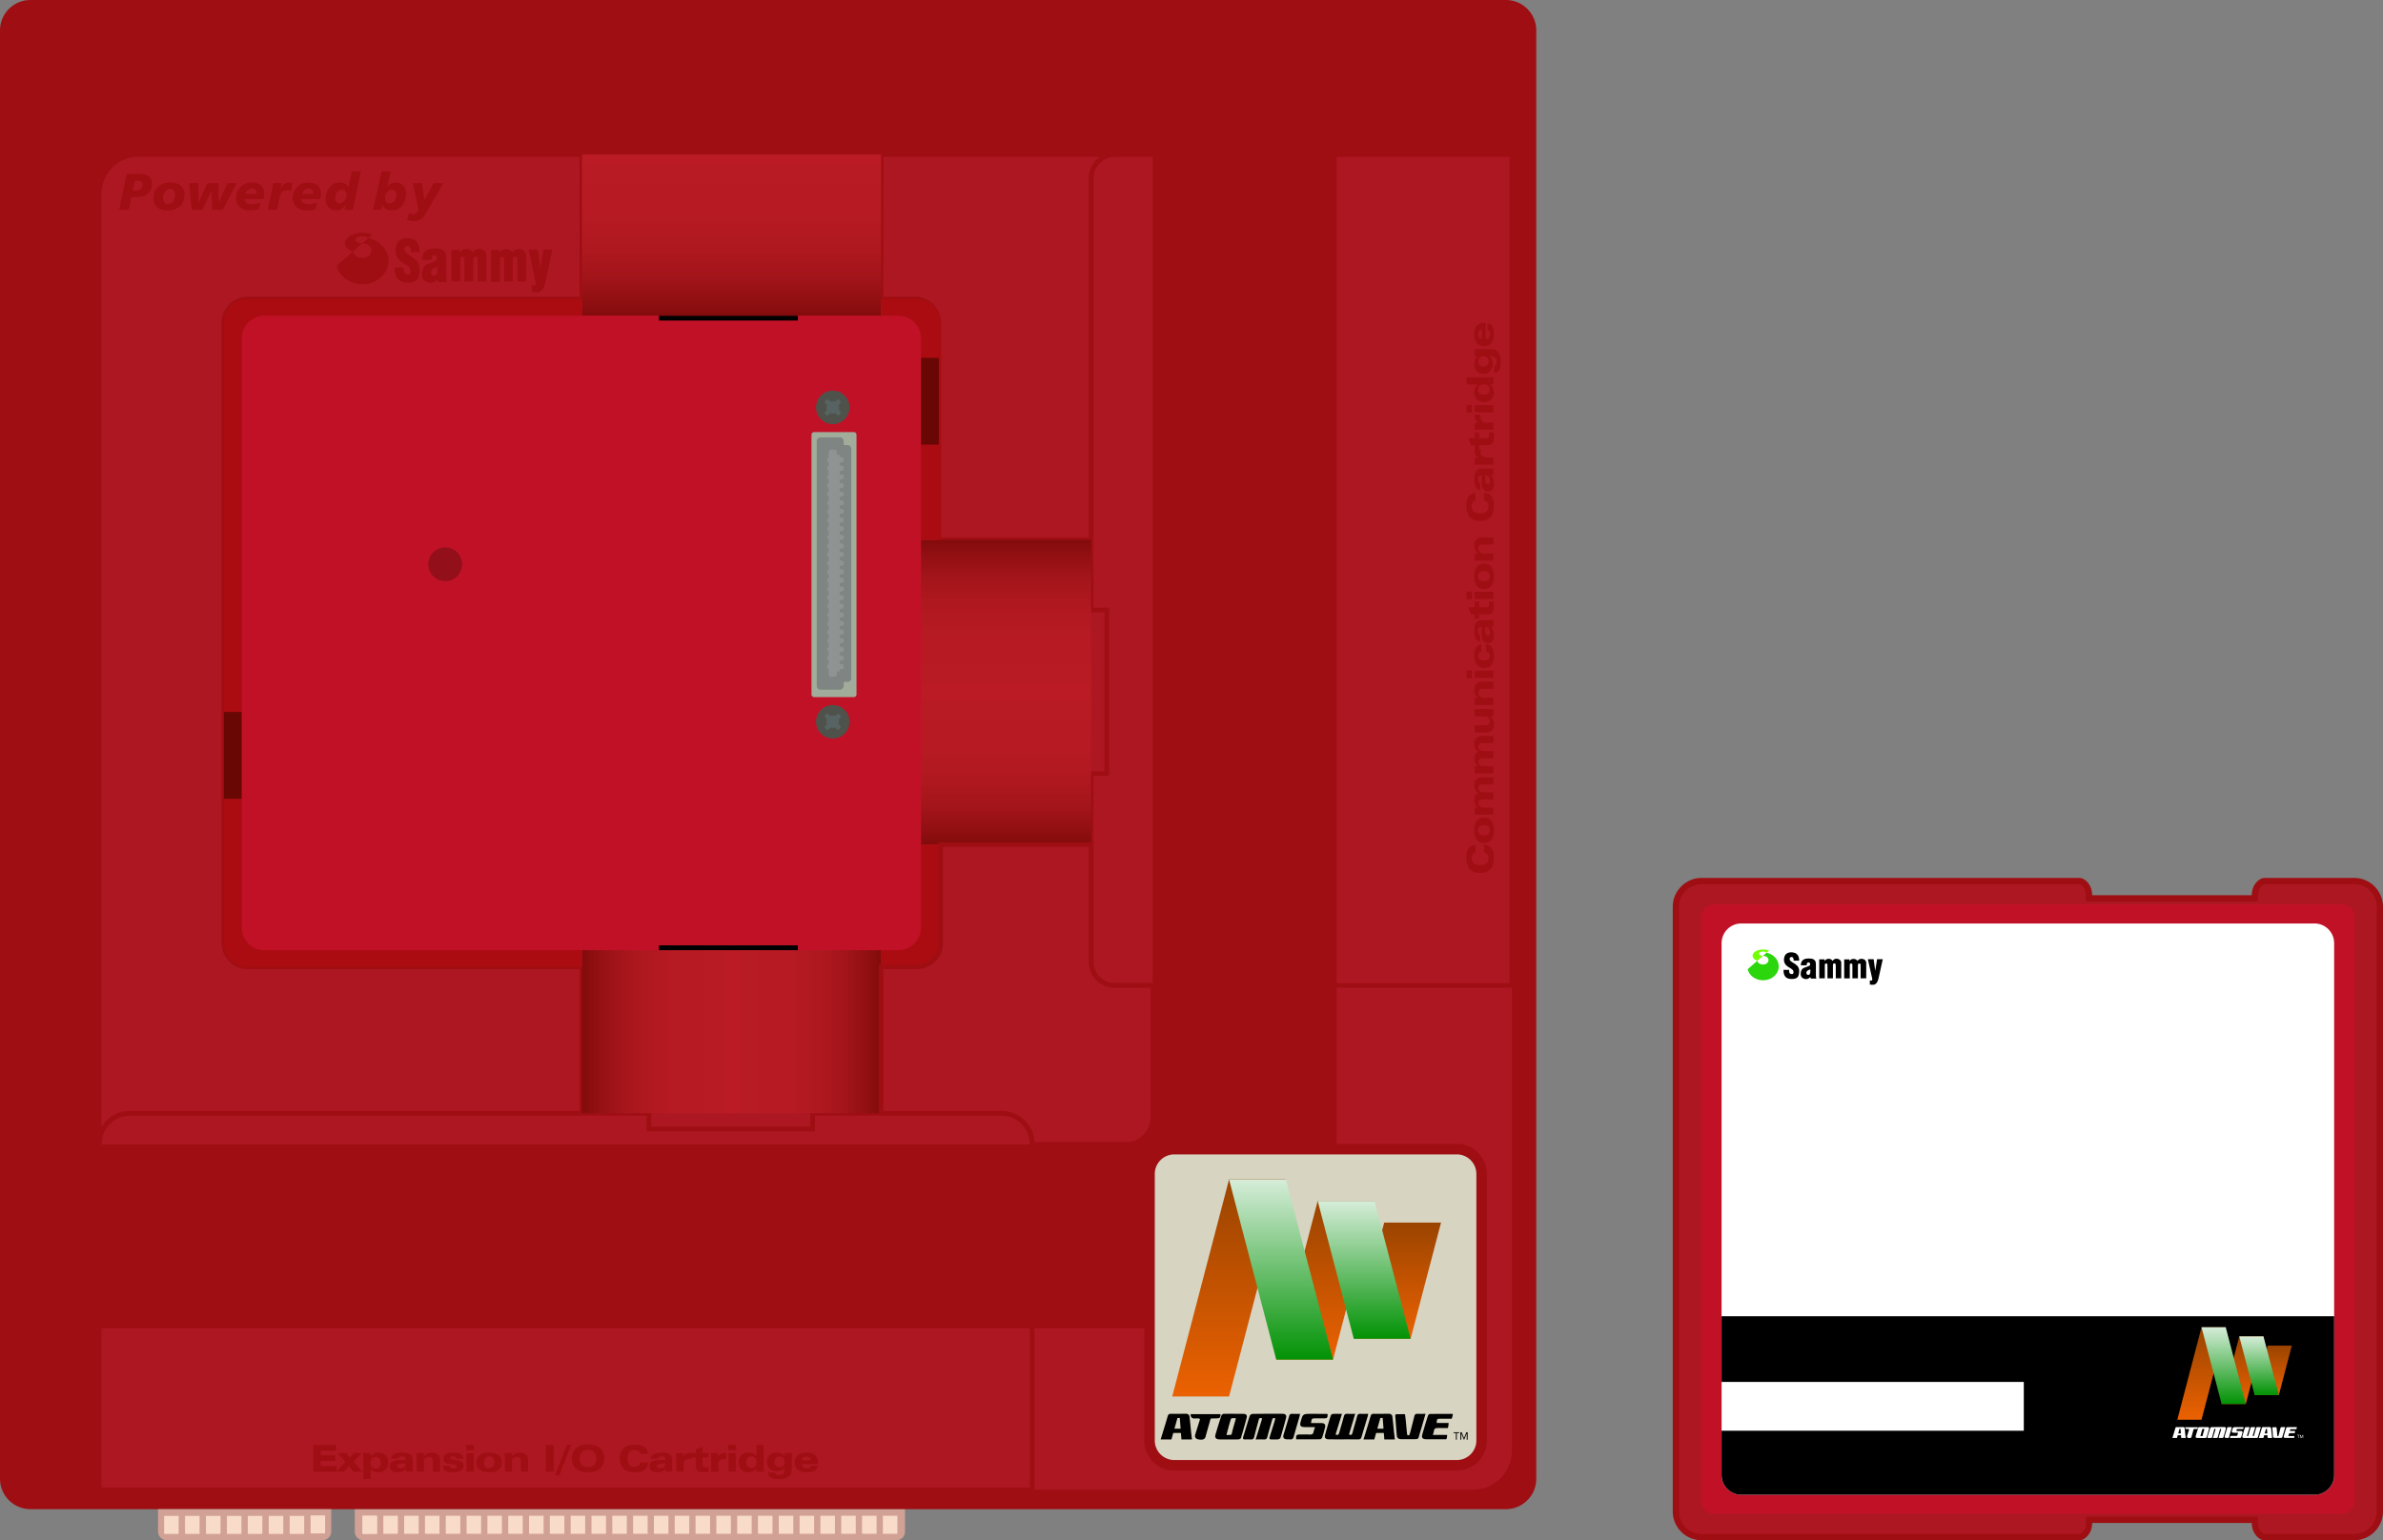 <?xml version="1.0" encoding="UTF-8" standalone="no"?>
<svg
   xmlns:dc="http://purl.org/dc/elements/1.1/"
   xmlns:cc="http://creativecommons.org/ns#"
   xmlns:rdf="http://www.w3.org/1999/02/22-rdf-syntax-ns#"
   xmlns:svg="http://www.w3.org/2000/svg"
   xmlns="http://www.w3.org/2000/svg"
   xmlns:sodipodi="http://sodipodi.sourceforge.net/DTD/sodipodi-0.dtd"
   xmlns:inkscape="http://www.inkscape.org/namespaces/inkscape"
   viewBox="0 0 512.532 331.359"
   version="1.1"
   id="svg273"
   sodipodi:docname="consolegame.svg"
   inkscape:export-filename="C:\Users\ReenigneArcher\LaunchBox\Themes\RecalBigBox\Resources\Platforms\Sammy Atomiswave\consolegame.png"
   inkscape:export-xdpi="78.223083"
   inkscape:export-ydpi="78.223083"
   inkscape:version="0.92.4 (5da689c313, 2019-01-14)">
  <rect x="0" y="0" width="512.532" height="331.359" fill="#808080" stroke="none"/>
  <defs
     id="defs277" />
  <sodipodi:namedview
     pagecolor="#ffffff"
     bordercolor="#666666"
     borderopacity="1"
     objecttolerance="10"
     gridtolerance="10"
     guidetolerance="10"
     inkscape:pageopacity="0"
     inkscape:pageshadow="2"
     inkscape:window-width="1920"
     inkscape:window-height="1017"
     id="namedview275"
     showgrid="false"
     inkscape:zoom="0.55411176"
     inkscape:cx="256.26599"
     inkscape:cy="165.6795"
     inkscape:window-x="-8"
     inkscape:window-y="-8"
     inkscape:window-maximized="1"
     inkscape:current-layer="svg273" />
  <path
     d="M323.904 324.667H6.513c-3.582 0-6.513-2.931-6.513-6.513V6.513C0 2.931 2.931 0 6.513 0h317.391c3.582 0 6.513 2.931 6.513 6.513v311.641c0 3.582-2.931 6.513-6.513 6.513z"
     fill="#9f0e12"
     id="path2" />
  <path
     d="M316.79 320.5H21.333V41.627c0-4.607 3.769-8.377 8.377-8.377h295.457v278.873c0 4.607-3.77 8.377-8.377 8.377z"
     fill="#ad1722"
     id="path4" />
  <path
     d="M252.562 316.365a6.47 6.47 0 0 1-6.462-6.463v-57.36a6.469 6.469 0 0 1 6.462-6.462h60.777a6.469 6.469 0 0 1 6.462 6.462v57.36a6.47 6.47 0 0 1-6.462 6.463h-60.777z"
     fill="#9f0e12"
     id="path6" />
  <path
     d="M234.667 166.422v40.536c0 2.773 2.269 5.042 5.042 5.042h85.458V33.25h-85.458c-2.773 0-5.042 2.269-5.042 5.042v92.936h3.375v35.194h-3.375zM139.583 239.5v3.375h35.194V239.5h40.685c3.596 0 6.538 2.942 6.538 6.538V320.5H21.333v-74.462c0-3.596 2.942-6.538 6.538-6.538h111.712z"
     fill="#ad1722"
     stroke="#9f0e12"
     stroke-miterlimit="10"
     id="path8" />
  <path
     d="M125.167 208H53.271a5.104 5.104 0 0 1-5.104-5.104V69.438a5.104 5.104 0 0 1 5.104-5.104h71.896V33.25H29.71c-4.607 0-8.377 3.77-8.377 8.377v204.412c0-3.596 2.942-6.538 6.538-6.538h97.295V208z"
     fill="#ad1722"
     stroke="#9f0e12"
     stroke-miterlimit="10"
     id="path10" />
  <g
     fill="#9f0e12"
     id="g16">
    <path
       d="M80.069 50.47a6.072 6.072 0 0 0-2.11-.387c-1.02 0-1.899.211-2.638.633-.738.457-1.125.949-1.125 1.547v.074c.035.774.598 1.368 1.688 1.79l2.04-1.794c-.387 0-.739-.07-1.02-.211s-.422-.316-.422-.563l.141-.316c.246-.281.704-.422 1.301-.422.598 0 1.02.141 1.266.422l.879-.773"
       id="path12" />
    <path
       d="M81.687 52.405a5.448 5.448 0 0 0-2.497-1.161l-1.266 1.09c.527.035 1.02.176 1.407.457.387.316.563.704.563 1.125l-.035.246a1.645 1.645 0 0 1-.668.95c-.387.246-.809.352-1.301.352a2.39 2.39 0 0 1-1.336-.387c-.387-.246-.598-.563-.669-.949l-3.482 3.025c.281 1.161.949 2.11 1.969 2.849 1.02.739 2.216 1.125 3.552 1.125 1.547 0 2.884-.492 3.974-1.442 1.09-.985 1.653-2.18 1.653-3.552 0-1.478-.633-2.709-1.864-3.728"
       id="path14" />
  </g>
  <g
     fill="#9f0e12"
     id="g20">
    <path
       d="M87.507 51.244c1.838 0 2.741.985 2.741 2.989h-1.872c0-.879-.234-1.301-.735-1.301-.435 0-.635.246-.635.739 0 .352.234.668.702.985l.836.563c.568.387 1.003.774 1.237 1.09a2.94 2.94 0 0 1 .468 1.618c0 1.02-.167 1.723-.501 2.18-.368.457-1.036.704-2.005.704-1.036 0-1.805-.281-2.239-.879-.401-.528-.602-1.301-.602-2.392h1.939c-.1 1.02.2 1.512.902 1.512.368 0 .568-.211.568-.668 0-.352-.1-.633-.268-.844l-.602-.492-.836-.528c-1.036-.668-1.537-1.512-1.537-2.567 0-.739.167-1.337.468-1.794.434-.599 1.069-.915 1.971-.915M100.242 53.565c.669 0 1.137.246 1.404.774.334-.527.802-.809 1.404-.809.301 0 .635.106.936.316.435.246.635.668.635 1.231v5.486h-1.872v-4.467l-.067-.598c-.034-.176-.167-.281-.401-.281s-.401.106-.468.281l-.033.598v4.467h-1.872v-4.431l-.034-.633c-.067-.176-.2-.246-.434-.246s-.368.106-.401.281l-.034.563v4.467H97.1v-6.823h1.805v.598l.167-.176c.334-.387.735-.598 1.17-.598M118.792 53.706l-1.471 6.964c-.234 1.02-.602 1.688-1.103 2.005-.267.176-.669.246-1.17.211l-.669-.071v-1.477l.568.035c.267-.035.334-.387.167-1.02l-1.404-6.647h1.972l.535 4.185.635-4.185h1.94M108.765 53.6c.668 0 1.136.246 1.37.739.368-.527.869-.774 1.437-.774.301 0 .635.106.936.281.434.281.635.703.635 1.231v5.486h-1.905v-4.431l-.033-.598c-.034-.176-.167-.281-.401-.281s-.401.106-.468.281l-.033.598v4.431h-1.872v-4.396l-.033-.633c-.034-.176-.201-.281-.435-.281-.234 0-.368.106-.401.316l-.034.563v4.467h-1.905v-6.823h1.805v.598l.167-.211c.334-.387.735-.563 1.17-.563M95.964 55.464v3.763l.033.879c.033.246.067.422.167.563h-1.872l-.234-.492-.401.281c-.301.246-.602.387-.902.387-.635 0-1.103-.176-1.437-.492-.368-.316-.535-.738-.535-1.336 0-.668.134-1.161.368-1.547.201-.352.568-.633 1.137-.809l.902-.352c.501-.176.769-.387.802-.598.033-.246 0-.457-.134-.633-.1-.176-.267-.246-.435-.211-.267 0-.434.141-.535.387l-.1.633h-1.972c.033-1.02.368-1.688 1.002-2.075.401-.246.969-.352 1.705-.352.635 0 1.136.07 1.437.211.669.281 1.004.879 1.004 1.793m-1.906 1.864l-.735.352c-.434.246-.635.563-.602.949 0 .317.134.563.435.669.234.07.434.035.602-.106.167-.176.267-.422.301-.809v-1.055"
       id="path18" />
  </g>
  <g
     fill="#9f0e12"
     id="g24">
    <path
       d="M27.269 37.424h2.223c.836 0 2.046.044 2.706.693.396.385.495.869.495 1.419 0 1.254-.605 1.87-1.001 2.167-.528.407-1.32.726-2.409.726h-1.045l-.572 2.695H25.62l1.649-7.7zm1.276 3.554h.55c.209 0 .715 0 1.1-.264.165-.11.451-.385.451-.924 0-.264-.055-.473-.165-.605-.242-.297-.727-.308-.891-.308h-.605l-.44 2.101zM38.644 44.432c-.451.374-1.276.825-2.663.825-.605 0-1.595-.088-2.277-.781-.682-.693-.704-1.507-.704-1.837 0-1.353.583-2.068 1.012-2.454.902-.814 2.046-.924 2.685-.924 1.364 0 1.98.495 2.233.737.66.638.748 1.364.748 1.827 0 .649-.11 1.837-1.034 2.607zm-1.232-3.444c-.121-.154-.375-.341-.771-.341-.616 0-.979.363-1.166.616-.352.462-.429.99-.429 1.364 0 .462.132.704.297.891.176.198.385.352.77.352.506 0 .869-.209 1.078-.473.286-.341.44-.946.44-1.497.001-.471-.121-.769-.219-.912zM47.905 45.125h-2.299l-.077-4.147h-.022l-1.969 4.147h-2.311l-.55-5.732h1.969l.055 4.148h.022l1.881-4.148h2.398l.044 4.148h.022l1.837-4.148h2.002l-3.002 5.732zM55.726 44.938a6.82 6.82 0 0 1-2.024.319c-1.188 0-1.826-.451-2.167-.781-.671-.66-.759-1.375-.759-1.837 0-.649.198-1.507.759-2.2.528-.66 1.375-1.177 2.673-1.177.539 0 1.32.099 1.892.594.396.352.748.924.748 1.903 0 .253-.033.517-.143 1.079h-4.06c0 .198.044.363.143.539.11.198.242.319.451.407.319.143.77.154.946.154.363 0 .99-.044 1.793-.396l-.252 1.396zm-.528-3.224c.011-.33-.099-.693-.275-.88-.121-.121-.341-.253-.704-.253-.572 0-.858.231-.979.352a1.59 1.59 0 0 0-.473.781h2.431zM60.555 39.393l-.22 1.177h.022c.198-.429.517-.759.704-.913a1.716 1.716 0 0 1 1.133-.396c.165 0 .462.022.771.143l-.451 1.749a1.14 1.14 0 0 0-.363-.187 1.508 1.508 0 0 0-.429-.066c-.594 0-.902.22-1.111.473-.297.374-.429.847-.484 1.111l-.561 2.641h-1.98l.891-4.236c.154-.759.22-1.254.242-1.496h1.836zM67.914 44.938a6.82 6.82 0 0 1-2.024.319c-1.188 0-1.826-.451-2.167-.781-.671-.66-.759-1.375-.759-1.837 0-.649.198-1.507.759-2.2.528-.66 1.375-1.177 2.673-1.177.539 0 1.32.099 1.892.594.396.352.748.924.748 1.903 0 .253-.033.517-.143 1.079h-4.06c0 .198.044.363.143.539.11.198.242.319.451.407.319.143.77.154.946.154.363 0 .99-.044 1.793-.396l-.252 1.396zm-.528-3.224c.011-.33-.099-.693-.275-.88-.121-.121-.341-.253-.704-.253-.572 0-.858.231-.979.352a1.59 1.59 0 0 0-.473.781h2.431zM77.606 36.874l-1.54 7.393-.121.858H74.13l.154-.913h-.022c-.22.319-.506.572-.814.748-.451.253-.99.297-1.265.297-.825 0-1.276-.44-1.518-.704-.484-.55-.616-1.089-.616-1.661 0-.803.165-1.694.781-2.508.506-.682 1.177-1.122 2.233-1.122 1.254 0 1.705.66 1.881 1.056h.022l.693-3.443h1.947zm-5.105 4.444c-.286.352-.407.77-.407 1.243 0 .429.121.693.253.858.121.154.33.319.693.319.286 0 .737-.088 1.111-.616.253-.341.385-.759.385-1.177 0-.11-.011-.517-.22-.803a.855.855 0 0 0-.726-.363c-.198 0-.693.044-1.089.539zM84.017 36.874l-.715 3.212h.022c.649-.737 1.496-.825 1.848-.825.924 0 1.386.429 1.606.693.363.44.528 1.001.528 1.716 0 1.034-.341 1.915-.748 2.464-.385.517-1.122 1.122-2.376 1.122-.528 0-1.463-.154-1.881-1.21h-.022l-.286 1.078h-1.837c.055-.154.209-.605.396-1.43l1.518-6.821h1.947zm-.968 6.491a.824.824 0 0 0 .715.374c.33 0 .77-.121 1.111-.572.22-.286.385-.704.385-1.21 0-.627-.22-1.177-.946-1.177-.539 0-.913.319-1.122.616-.231.33-.374.814-.374 1.177.001.121.022.495.231.792zM91.586 45.884c-.363.638-.671.979-.979 1.21-.319.242-.803.473-1.584.473-.396 0-.671-.055-.825-.088-.143-.033-.363-.077-.66-.154l.418-1.441c.297.11.583.165.902.165.308 0 .594-.121.803-.341.132-.143.275-.385.352-.605l-1.265-5.71h2.013l.517 3.62h.022l1.947-3.62h2.102l-3.763 6.491z"
       id="path22" />
  </g>
  <g
     fill="#9f0e12"
     id="g30">
    <path
       d="M67.384 316.625v-5.762h4.902v1.227h-3.313v1h3.152v1.184h-3.152v1.113h3.402v1.238h-4.991z"
       id="path26" />
    <path
       d="M72.341 316.625l1.953-2.168-1.688-1.848h1.91l.77.992.832-.992h1.648l-1.688 1.863 1.871 2.152h-1.93l-.961-1.258-1.055 1.258h-1.662zM78.161 318.145v-4.625c0-.273-.021-.577-.063-.91h1.551c.031.208.047.417.047.625v.125c.438-.57 1.022-.855 1.754-.855.654 0 1.159.195 1.516.586.344.378.516.897.516 1.559 0 .641-.184 1.147-.553 1.521s-.872.561-1.51.561c-.685 0-1.259-.227-1.723-.68v2.094h-1.535zm2.648-2.223c.346 0 .619-.113.816-.341.188-.216.281-.5.281-.853 0-.386-.088-.692-.266-.919-.195-.248-.48-.372-.855-.372-.362 0-.641.116-.836.349-.18.219-.27.514-.27.884.001.835.378 1.252 1.13 1.252zM87.309 316.031c-.344.461-.967.691-1.871.691-.456 0-.822-.087-1.098-.262-.331-.208-.496-.527-.496-.957 0-.495.208-.87.625-1.125.305-.188.99-.281 2.055-.281h.746v-.057-.057c0-.448-.251-.672-.752-.672-.525 0-.812.163-.861.488h-1.555c.096-.859.912-1.289 2.445-1.289 1.474 0 2.211.513 2.211 1.539v2.047c0 .219.026.395.078.527h-1.43a1.234 1.234 0 0 1-.098-.52v-.072zm-.039-1.199h-.121c-.477 0-.809.016-.996.047-.471.078-.707.253-.707.523 0 .297.255.445.766.445.706 0 1.059-.309 1.059-.926v-.089zM89.633 316.625v-3.07c0-.37-.016-.685-.047-.945h1.543c.026.208.039.422.039.641a2.288 2.288 0 0 1 1.73-.738c.537 0 .958.141 1.266.422.318.292.477.703.477 1.234v2.457h-1.543v-2.383c0-.55-.283-.824-.848-.824-.721 0-1.082.39-1.082 1.168v2.039h-1.535zM95.223 315.352h1.529c0 .359.248.539.743.539.464 0 .696-.14.696-.418 0-.214-.279-.355-.837-.426l-.227-.031c-.563-.073-.955-.165-1.173-.277-.376-.19-.563-.508-.563-.953 0-.849.674-1.273 2.023-1.273.641 0 1.127.067 1.461.203.508.206.762.578.762 1.117h-1.504v-.016c0-.331-.221-.496-.664-.496-.398 0-.598.109-.598.328 0 .188.28.327.84.418.07.013.163.028.277.047.568.094.949.187 1.145.277.385.185.578.487.578.906 0 .95-.755 1.426-2.266 1.426-.646 0-1.133-.073-1.461-.219-.471-.214-.725-.598-.761-1.152zM100.273 311.992v-1.129h1.656v1.129h-1.656zm.062 4.633v-4.016h1.535v4.016h-1.535zM105.14 316.723c-.787 0-1.406-.152-1.859-.457-.531-.356-.797-.909-.797-1.656s.277-1.3.832-1.656c.463-.3 1.092-.449 1.887-.449.799 0 1.431.151 1.895.453.555.359.832.915.832 1.668-.001 1.397-.931 2.097-2.79 2.097zm.08-.899c.359 0 .636-.12.831-.359.182-.224.273-.52.273-.887 0-.372-.091-.672-.273-.898-.198-.245-.477-.367-.838-.367-.372 0-.654.118-.846.355-.177.219-.265.52-.265.902-.001.836.372 1.254 1.118 1.254zM108.573 316.625v-3.07c0-.37-.016-.685-.047-.945h1.543c.026.208.039.422.039.641a2.288 2.288 0 0 1 1.73-.738c.537 0 .958.141 1.266.422.318.292.477.703.477 1.234v2.457h-1.543v-2.383c0-.55-.283-.824-.848-.824-.721 0-1.082.39-1.082 1.168v2.039h-1.535zM117.425 316.625v-5.762h1.648v5.762h-1.648zM121.951 310.777h.931l-2.57 6.59h-.943l2.582-6.59zM126.366 316.73c-1.034 0-1.841-.238-2.422-.715-.63-.516-.945-1.277-.945-2.285 0-.997.346-1.755 1.039-2.273.62-.458 1.447-.688 2.48-.688 1.047 0 1.865.237 2.453.711.643.519.965 1.286.965 2.305 0 1.031-.349 1.796-1.047 2.293-.607.435-1.448.652-2.523.652zm-1.688-2.929c0 1.211.59 1.816 1.77 1.816 1.201 0 1.801-.595 1.801-1.785 0-1.308-.605-1.961-1.816-1.961-.576 0-1.017.181-1.324.543-.288.336-.431.798-.431 1.387zM139.389 314.617c-.047 1.403-.987 2.105-2.82 2.105-1.021 0-1.81-.235-2.367-.707-.594-.508-.891-1.262-.891-2.262 0-1.011.31-1.767.93-2.27.568-.461 1.37-.691 2.406-.691 1.692 0 2.599.656 2.719 1.969h-1.645c-.088-.544-.482-.816-1.18-.816-1.044 0-1.566.593-1.566 1.777 0 1.216.494 1.824 1.48 1.824.768 0 1.195-.31 1.281-.93h1.653zM143.139 316.031c-.344.461-.968.691-1.872.691-.456 0-.821-.087-1.098-.262-.331-.208-.496-.527-.496-.957 0-.495.208-.87.625-1.125.305-.188.989-.281 2.055-.281h.746v-.057-.057c0-.448-.251-.672-.752-.672-.525 0-.812.163-.861.488h-1.555c.097-.859.911-1.289 2.446-1.289 1.474 0 2.211.513 2.211 1.539v2.047c0 .219.026.395.078.527h-1.43a1.234 1.234 0 0 1-.098-.52v-.072zm-.039-1.199h-.121c-.477 0-.809.016-.996.047-.472.078-.708.253-.708.523 0 .297.255.445.766.445.706 0 1.059-.309 1.059-.926v-.089zM148.705 313.887a3.007 3.007 0 0 0-.48-.039c-.817 0-1.227.46-1.227 1.379v1.398h-1.535v-3.07c0-.37-.016-.685-.047-.945h1.504c.021.183.031.386.031.609v.184c.308-.56.839-.84 1.594-.84h.16v1.324zM151.134 311.199v1.41h1.262v.953h-1.262v1.566c0 .216.052.364.156.445.091.07.249.105.473.105.148 0 .359-.013.633-.039v.977c-.336.07-.667.105-.992.105-1.177 0-1.766-.425-1.766-1.273v-1.887h-.922v-.953h.922v-.855l.816-.258c.211-.066.438-.166.68-.296zM156.201 313.887a3.007 3.007 0 0 0-.48-.039c-.817 0-1.227.46-1.227 1.379v1.398h-1.535v-3.07c0-.37-.016-.685-.047-.945h1.504c.021.183.031.386.031.609v.184c.308-.56.839-.84 1.594-.84h.16v1.324zM156.642 311.992v-1.129h1.656v1.129h-1.656zm.063 4.633v-4.016h1.535v4.016h-1.535zM164.236 310.863v4.852c0 .273.021.577.063.91h-1.551a4.242 4.242 0 0 1-.047-.625v-.129c-.425.567-1.007.852-1.746.852-.653 0-1.16-.194-1.52-.582-.347-.375-.52-.894-.52-1.555 0-.641.184-1.147.551-1.521s.871-.561 1.512-.561c.685 0 1.259.227 1.723.68v-2.32h1.535zm-2.649 2.45c-.347 0-.616.114-.809.343-.185.214-.277.496-.277.847 0 .388.086.693.258.917.192.247.477.37.852.37.364 0 .644-.115.836-.347.18-.216.27-.51.27-.882-.001-.832-.377-1.248-1.13-1.248zM168.793 313.211c0-.234.016-.435.047-.602h1.504a7.428 7.428 0 0 0-.055.91v2.051c0 .414-.015.723-.043.926-.052.354-.16.64-.324.855-.43.565-1.249.848-2.457.848-1.503 0-2.262-.472-2.277-1.414h1.516c.021.362.292.543.813.543.825 0 1.238-.399 1.238-1.199v-.336c-.396.453-.966.68-1.711.68-.604 0-1.098-.173-1.48-.52-.396-.359-.594-.837-.594-1.434 0-.644.199-1.142.598-1.496.38-.341.896-.512 1.547-.512.636.001 1.197.234 1.678.7zm-2.246 1.316c0 .325.101.583.301.773s.465.285.793.285c.753 0 1.129-.371 1.129-1.113 0-.349-.098-.617-.293-.805s-.469-.281-.82-.281c-.356 0-.631.101-.822.301s-.288.481-.288.84zM175.868 315.344c-.075.919-.872 1.379-2.391 1.379-.747 0-1.34-.149-1.777-.449-.511-.352-.766-.883-.766-1.594 0-.747.259-1.309.777-1.684.458-.333 1.075-.5 1.852-.5 1.591 0 2.387.776 2.387 2.328v.137h-3.48c.013.297.118.528.316.695.19.156.437.234.738.234.516 0 .796-.183.84-.547h1.504zm-3.399-1.199h1.965c-.008-.269-.105-.473-.294-.613-.173-.13-.397-.195-.675-.195-.619-.001-.951.268-.996.808z"
       id="path28" />
  </g>
  <path
     fill="#9f0e12"
     d="M21.333 246.204H222v39.546H21.333zM287.493 33.25V212h-39.546V33.25zM247.947 212v28.379c0 3.126-2.534 5.826-5.66 5.826H222v39.546h65.493V212h-39.546z"
     id="path32" />
  <path
     d="M313.339 314.097h-60.777a4.208 4.208 0 0 1-4.195-4.195v-57.36a4.208 4.208 0 0 1 4.195-4.195h60.777a4.208 4.208 0 0 1 4.195 4.195v57.36a4.207 4.207 0 0 1-4.195 4.195z"
     fill="#d7d4c1"
     id="path34" />
  <linearGradient
     id="a"
     gradientUnits="userSpaceOnUse"
     x1="300.551"
     y1="288.006"
     x2="300.551"
     y2="263.011">
    <stop
       offset="0"
       stop-color="#eb6101"
       id="stop36" />
    <stop
       offset="1"
       stop-color="#9a4400"
       id="stop38" />
  </linearGradient>
  <path
     fill="url(#a)"
     d="M303.391 288.006h-12.224l6.543-24.995h12.224z"
     id="path41" />
  <linearGradient
     id="b"
     gradientUnits="userSpaceOnUse"
     x1="285.055"
     y1="292.48"
     x2="285.055"
     y2="258.362">
    <stop
       offset="0"
       stop-color="#eb6101"
       id="stop43" />
    <stop
       offset="1"
       stop-color="#9a4400"
       id="stop45" />
  </linearGradient>
  <path
     fill="url(#b)"
     d="M286.702 292.48h-12.224l8.931-34.118h12.224z"
     id="path48" />
  <linearGradient
     id="c"
     gradientUnits="userSpaceOnUse"
     x1="264.345"
     y1="300.429"
     x2="264.345"
     y2="253.731">
    <stop
       offset="0"
       stop-color="#eb6101"
       id="stop50" />
    <stop
       offset="1"
       stop-color="#9a4400"
       id="stop52" />
  </linearGradient>
  <path
     fill="url(#c)"
     d="M264.345 300.429h-12.223l12.223-46.698h12.224z"
     id="path55" />
  <linearGradient
     id="d"
     gradientUnits="userSpaceOnUse"
     x1="293.401"
     y1="288.006"
     x2="293.401"
     y2="258.362">
    <stop
       offset="0"
       stop-color="#029205"
       id="stop57" />
    <stop
       offset="1"
       stop-color="#d6edd9"
       id="stop59" />
  </linearGradient>
  <path
     fill="url(#d)"
     d="M295.633 258.362h-12.224l7.76 29.644h12.223z"
     id="path62" />
  <linearGradient
     id="e"
     gradientUnits="userSpaceOnUse"
     x1="275.529"
     y1="292.48"
     x2="275.529"
     y2="253.731">
    <stop
       offset="0"
       stop-color="#029205"
       id="stop64" />
    <stop
       offset="1"
       stop-color="#d6edd9"
       id="stop66" />
  </linearGradient>
  <path
     fill="url(#e)"
     d="M286.712 292.48l-10.143-38.749h-12.224l10.143 38.749z"
     id="path69" />
  <path
     d="M274.291 305.156c-.486-.214-.604.02-.69.325-.343 1.219-.709 2.432-1.028 3.656-.108.413-.324.558-.78.532-.524-.03-1.052-.007-1.723-.007l1.398-4.497c-.518-.259-.666-.011-.76.345-.318 1.204-.657 2.403-.954 3.611-.1.407-.3.581-.765.547-.396-.029-.796-.015-1.193-.005-.439.011-.529-.164-.417-.524.474-1.517.92-3.042 1.418-4.553.059-.178.377-.405.58-.409 2.144-.034 4.289-.037 6.434-.027.667.003.946.304.793.891a111.275 111.275 0 0 1-1.213 4.293c-.043.142-.336.293-.53.314-.436.047-.883.003-1.325.017-.465.015-.581-.159-.453-.551.361-1.111.703-2.227 1.049-3.341.062-.205.107-.414.159-.617zM288.622 304.167l-1.366 4.425c.533.251.678-.012.777-.36.337-1.179.693-2.353 1.009-3.536.107-.401.307-.571.772-.541.501.032 1.006.007 1.658.007l-1.33 4.435c.495.218.645.026.741-.331.326-1.201.689-2.395 1.006-3.598.1-.379.289-.535.724-.513.524.027 1.051.006 1.658.006-.051.251-.072.42-.12.582-.437 1.465-.892 2.925-1.311 4.394-.106.373-.286.519-.722.516-2.078-.017-4.156-.001-6.234-.01-.785-.004-1.06-.29-.873-.989.369-1.377.783-2.744 1.207-4.108.046-.15.265-.351.418-.361.612-.043 1.228-.018 1.986-.018zM264.303 309.658c-.685 0-1.371.015-2.056-.004-.7-.02-1.014-.377-.834-.994a121.95 121.95 0 0 1 1.29-4.149c.05-.153.322-.347.494-.349 1.414-.023 2.829-.009 4.244.003.574.005.826.311.701.786a124.453 124.453 0 0 1-1.244 4.408c-.041.136-.349.283-.541.293-.683.035-1.37.014-2.055.014l.001-.008zm-.503-1.031c-.038.138.321.08.494.074.629-.022.589-.026.701-.573.12-.584.734-2.634.828-2.988-.053-.059-.984-.107-1.054.084-.351.972-.69 2.396-.969 3.403zM306.6 304.161c-.302 1.044-.566 1.965-.835 2.885-.203.694-.435 1.382-.607 2.081-.116.473-.398.479-1.033.479-.934 0-1.577.01-2.576.01-.693 0-1.052-.179-1.108-.71-.149-1.429-.222-2.877-.353-4.307-.007-.079.057-.353.234-.357.697-.015 1.164-.002 1.746-.017.152-.004.144.22.167.383.159 1.167.269 2.787.408 3.956.033.312.473.234.514.097.345-1.155.744-2.844 1.047-4.008.091-.351.253-.516.666-.499.524.024 1.051.007 1.73.007zM281.973 306.139c.723 0 1.403-.002 2.084.001.842.003 1.102.274.92.993-.177.7-.363 1.399-.593 2.086-.056.167-.293.403-.45.405-1.718.029-3.437.018-5.148.018-.084-.887.062-1.043.899-1.042.663.001 1.328-.024 1.989.013.519.029.776-.141.855-.603.049-.29.168-.571.301-1.002-.767 0-1.437.002-2.107 0-1.001-.004-1.222-.261-.982-1.137.469-1.71.469-1.711 2.444-1.71 1.061.001 2.122.007 3.183.014.06 0 .12.041.177.061-.022.847-.07.893-.957.894h-1.525c-.949.003-.949.003-1.09 1.009zM258.081 305.257c-.673-.402-2.006.466-2.002-1.033h6.436c-.036.813-.14.906-.966.913-1.408.013-1.099-.131-1.426.976-.296 1-.563 2.007-.851 3.01-.156.541-.711.711-1.615.508-.514-.115-.745-.504-.584-1.028.311-1.017.638-2.031.955-3.047.028-.093.034-.191.053-.299zM279.625 304.163c-.069.3-.104.493-.158.682-.406 1.409-.829 2.813-1.216 4.226-.113.411-.293.646-.801.578-.195-.026-.397.001-.596-.006-.726-.026-.982-.34-.789-.984.404-1.348.827-2.691 1.216-4.042.094-.328.254-.472.633-.459.544.019 1.089.005 1.711.005zM253.752 305.052h-.508l-.648 2.307h1.331l-.175-2.307zm2.517 3.778l.098.835c-.199-.006-2.065 0-2.264 0l-.106-1.391-1.657-.002-.39 1.39c-.874 0-1.595.003-2.324.003.143-.431.263-.823.366-1.162.388-1.269.788-2.536 1.146-3.812.103-.367.256-.547.7-.54 1.06.016 2.121.002 3.182-.008.479-.004.761.206.815.624.193 1.485.244 2.577.434 4.063zM297.389 305.049h-.508l-.648 2.307h1.331l-.175-2.307zm2.517 3.779l.098.835c-.199-.006-2.065 0-2.264 0l-.106-1.391-1.657-.002-.39 1.39c-.874 0-1.595.003-2.324.003.143-.431.263-.823.366-1.162.388-1.269.788-2.536 1.146-3.812.103-.367.256-.547.7-.54 1.06.016 2.121.002 3.182-.008.479-.004.761.206.815.624.193 1.485.244 2.577.434 4.063zM311.137 309.503l.122-.626c.033-.09-.041-.182-.146-.182l-2.933.001c.103-.38.202-.643.241-.913.063-.448.32-.565.809-.569.437-.004 1.479.005 2.028.007.101 0 .186-.067.2-.158l.121-.811c.01-.069-.049-.13-.126-.13h-2.458c.048-.879.081-.912.887-.914.512-.002 1.631.001 2.232 0a.175.175 0 0 0 .17-.116l.191-.777c.023-.072-.035-.144-.118-.144-1.596-.001-3.263-.007-4.857.019-.136.002-.339.236-.388.393-.424 1.343-.83 2.69-1.218 4.042-.193.673.087.991.853.997 1.191.01 2.967.007 4.202.005a.2.2 0 0 0 .188-.124zM313.329 309.714h-.198v-1.417h-.504v-.177h1.209v.177h-.507v1.417zM315.658 309.714h-.198v-1.34l-.54 1.34h-.081l-.542-1.34v1.34h-.198v-1.594h.284l.497 1.228.495-1.228h.284v1.594z"
     id="path71" />
  <g
     fill="#9f0e12"
     id="g75">
    <path
       d="M319.197 181.718c1.403.047 2.105.986 2.105 2.82 0 1.021-.235 1.811-.707 2.367-.508.594-1.262.891-2.262.891-1.011 0-1.767-.311-2.27-.93-.461-.568-.691-1.369-.691-2.406 0-1.693.656-2.6 1.969-2.719v1.645c-.544.088-.816.482-.816 1.18 0 1.045.593 1.566 1.777 1.566 1.216 0 1.824-.494 1.824-1.48 0-.768-.31-1.195-.93-1.281v-1.653zM321.302 178.687c0 .787-.152 1.406-.457 1.859-.356.531-.909.797-1.656.797s-1.3-.277-1.656-.832c-.3-.463-.449-1.092-.449-1.887 0-.799.151-1.432.453-1.895.359-.555.915-.832 1.668-.832 1.398.001 2.097.931 2.097 2.79zm-.898-.08c0-.359-.12-.636-.359-.83-.224-.183-.52-.273-.887-.273-.372 0-.672.091-.898.273-.245.197-.367.477-.367.838 0 .371.118.654.355.846.219.178.52.266.902.266.836-.001 1.254-.374 1.254-1.12zM321.205 175.253h-3.07c-.37 0-.685.016-.945.047v-1.512c.156-.023.371-.048.645-.074a2.148 2.148 0 0 1-.742-1.66c0-.75.277-1.23.832-1.441-.555-.385-.832-.932-.832-1.641 0-.562.144-.994.43-1.296.294-.307.72-.461 1.277-.461h2.406v1.527h-2.449c-.505 0-.758.258-.758.773 0 .641.39.961 1.168.961h2.039v1.512h-2.449c-.239 0-.426.068-.559.205s-.199.325-.199.564c0 .656.39.984 1.168.984h2.039v1.512zM321.205 166.375h-3.07c-.37 0-.685.016-.945.047v-1.512c.156-.023.371-.048.645-.074a2.15 2.15 0 0 1-.742-1.66c0-.75.277-1.23.832-1.441-.555-.385-.832-.932-.832-1.641 0-.563.144-.995.43-1.297.294-.307.72-.461 1.277-.461h2.406v1.527h-2.449c-.505 0-.758.258-.758.773 0 .641.39.961 1.168.961h2.039v1.512h-2.449c-.239 0-.426.068-.559.205s-.199.325-.199.564c0 .656.39.984 1.168.984h2.039v1.513zM321.205 154.059a5.44 5.44 0 0 1-.641.039 2.32 2.32 0 0 1 .738 1.73c0 .56-.148.99-.445 1.291s-.726.451-1.285.451h-2.383v-1.543h2.328c.586 0 .879-.288.879-.863 0-.711-.392-1.066-1.176-1.066h-2.031v-1.535h3.063a12.801 12.801 0 0 0 .953-.047v1.543zM321.205 151.649h-3.07c-.37 0-.685.016-.945.047v-1.543c.208-.026.422-.039.641-.039a2.288 2.288 0 0 1-.738-1.73c0-.537.141-.958.422-1.266.292-.318.703-.477 1.234-.477h2.457v1.543h-2.383c-.55 0-.824.283-.824.848 0 .721.39 1.082 1.168 1.082h2.039v1.535zM316.572 145.888h-1.129v-1.656h1.129v1.656zm4.633-.063h-4.016v-1.535h4.016v1.535zM318.603 140.208c-.438.068-.656.362-.656.883 0 .349.133.609.398.781.224.146.521.219.891.219.763 0 1.145-.331 1.145-.992 0-.588-.247-.888-.742-.898v-1.582c1.104.057 1.656.889 1.656 2.496 0 .755-.147 1.353-.441 1.793-.347.516-.878.773-1.594.773-.745 0-1.306-.259-1.684-.777-.333-.458-.5-1.076-.5-1.852 0-1.479.509-2.272 1.527-2.379v1.535zM320.611 134.876c.461.344.691.967.691 1.871 0 .456-.087.822-.262 1.098-.208.331-.527.496-.957.496-.495 0-.87-.208-1.125-.625-.188-.305-.281-.99-.281-2.055v-.746h-.114c-.448 0-.672.251-.672.752 0 .525.163.812.488.861v1.555c-.859-.096-1.289-.912-1.289-2.445 0-1.474.513-2.211 1.539-2.211h2.047c.219 0 .395-.026.527-.078v1.43a1.234 1.234 0 0 1-.52.098h-.072zm-1.199.04v.121c0 .477.016.809.047.996.078.471.253.707.523.707.297 0 .445-.255.445-.766 0-.706-.309-1.059-.926-1.059h-.089zM315.779 130.65h1.41v-1.262h.953v1.262h1.566c.216 0 .364-.052.445-.156.07-.091.105-.249.105-.473 0-.148-.013-.359-.039-.633h.977c.07.336.105.667.105.992 0 1.177-.425 1.766-1.273 1.766h-1.887v.922h-.953v-.922h-.855l-.258-.816a4.036 4.036 0 0 0-.296-.68zM316.572 128.912h-1.129v-1.656h1.129v1.656zm4.633-.063h-4.016v-1.535h4.016v1.535zM321.302 124.045c0 .787-.152 1.406-.457 1.859-.356.531-.909.797-1.656.797s-1.3-.277-1.656-.832c-.3-.463-.449-1.092-.449-1.887 0-.799.151-1.431.453-1.895.359-.555.915-.832 1.668-.832 1.398.001 2.097.931 2.097 2.79zm-.898-.08c0-.359-.12-.636-.359-.831-.224-.182-.52-.273-.887-.273-.372 0-.672.091-.898.273-.245.198-.367.477-.367.838 0 .372.118.654.355.846.219.177.52.265.902.265.836.001 1.254-.372 1.254-1.118zM321.205 120.611h-3.07c-.37 0-.685.016-.945.047v-1.543c.208-.026.422-.039.641-.039a2.288 2.288 0 0 1-.738-1.73c0-.537.141-.958.422-1.266.292-.316.703-.477 1.234-.477h2.457v1.543h-2.383c-.55 0-.824.283-.824.848 0 .721.39 1.082 1.168 1.082h2.039v1.535zM319.197 106.014c1.403.047 2.105.987 2.105 2.82 0 1.021-.235 1.81-.707 2.367-.508.594-1.262.891-2.262.891-1.011 0-1.767-.31-2.27-.93-.461-.567-.691-1.37-.691-2.406 0-1.692.656-2.599 1.969-2.719v1.645c-.544.089-.816.481-.816 1.18 0 1.044.593 1.566 1.777 1.566 1.216 0 1.824-.493 1.824-1.48 0-.769-.31-1.195-.93-1.281v-1.653zM320.611 102.264c.461.344.691.968.691 1.871 0 .456-.087.821-.262 1.098-.208.331-.527.496-.957.496-.495 0-.87-.208-1.125-.625-.188-.305-.281-.989-.281-2.055v-.746h-.114c-.448 0-.672.251-.672.752 0 .525.163.812.488.861v1.555c-.859-.097-1.289-.911-1.289-2.445 0-1.474.513-2.211 1.539-2.211h2.047c.219 0 .395-.026.527-.078v1.43a1.234 1.234 0 0 1-.52.098h-.072zm-1.199.039v.121c0 .477.016.809.047.996.078.472.253.707.523.707.297 0 .445-.255.445-.766 0-.706-.309-1.059-.926-1.059h-.089zM318.466 96.699a3.007 3.007 0 0 0-.039.48c0 .817.46 1.227 1.379 1.227h1.398v1.535h-3.07c-.37 0-.685.016-.945.047v-1.504a5.38 5.38 0 0 1 .609-.031h.184c-.56-.308-.84-.839-.84-1.594v-.16h1.324zM315.779 94.269h1.41v-1.262h.953v1.262h1.566c.216 0 .364-.052.445-.156.07-.091.105-.249.105-.473 0-.148-.013-.359-.039-.633h.977c.07.336.105.667.105.992 0 1.177-.425 1.766-1.273 1.766h-1.887v.922h-.953v-.922h-.855l-.258-.816a4.036 4.036 0 0 0-.296-.68zM318.466 89.203a3.007 3.007 0 0 0-.039.48c0 .817.46 1.227 1.379 1.227h1.398v1.535h-3.07c-.37 0-.685.016-.945.047v-1.504a5.38 5.38 0 0 1 .609-.031h.184c-.56-.308-.84-.839-.84-1.594v-.16h1.324zM316.572 88.761h-1.129v-1.656h1.129v1.656zm4.633-.062h-4.016v-1.535h4.016v1.535zM315.443 81.167h4.852c.273 0 .577-.021.91-.063v1.551a4.242 4.242 0 0 1-.625.047h-.129c.567.425.852 1.007.852 1.746 0 .653-.194 1.16-.582 1.52-.375.347-.894.52-1.555.52-.641 0-1.147-.184-1.521-.551s-.561-.871-.561-1.512c0-.685.227-1.259.68-1.723h-2.32v-1.535zm2.449 2.649c0 .347.114.616.343.809.214.185.496.277.847.277.388 0 .693-.086.917-.258.247-.192.37-.477.37-.852 0-.364-.115-.644-.347-.836-.216-.18-.51-.27-.882-.27-.832.001-1.248.377-1.248 1.13zM317.791 76.61a3.35 3.35 0 0 1-.602-.047v-1.504c.292.036.595.055.91.055h2.051c.414 0 .723.015.926.043.354.052.64.16.855.324.565.43.848 1.249.848 2.457 0 1.503-.472 2.262-1.414 2.277V78.7c.362-.021.543-.292.543-.813 0-.825-.399-1.238-1.199-1.238h-.336c.453.396.68.966.68 1.711 0 .604-.173 1.098-.52 1.48-.359.396-.837.594-1.434.594-.644 0-1.142-.199-1.496-.598-.341-.38-.512-.896-.512-1.547 0-.637.234-1.198.7-1.679zm1.316 2.246c.325 0 .583-.101.773-.301s.285-.465.285-.793c0-.753-.371-1.129-1.113-1.129-.349 0-.617.098-.805.293s-.281.469-.281.82c0 .356.101.631.301.822s.481.288.84.288zM319.923 69.536c.919.075 1.379.872 1.379 2.391 0 .747-.149 1.34-.449 1.777-.352.511-.883.766-1.594.766-.747 0-1.309-.259-1.684-.777-.333-.458-.5-1.075-.5-1.852 0-1.591.776-2.387 2.328-2.387h.137v3.48c.297-.013.528-.118.695-.316.156-.19.234-.437.234-.738 0-.516-.183-.796-.547-.84v-1.504zm-1.199 3.398v-1.965c-.269.008-.473.105-.613.294-.13.173-.195.397-.195.675 0 .619.269.951.808.996z"
       id="path73" />
  </g>
  <path
     d="M239.708 33.25c-2.773 0-5.042 2.269-5.042 5.042v77.866h-32.75v-46.72a5.104 5.104 0 0 0-5.104-5.104H189.5V33.25h50.208z"
     fill="#ad1722"
     stroke="#9f0e12"
     stroke-miterlimit="10"
     id="path77" />
  <linearGradient
     id="f"
     gradientUnits="userSpaceOnUse"
     x1="157.333"
     y1="67.925"
     x2="157.333"
     y2="33.25">
    <stop
       offset="0"
       stop-color="#820b0b"
       id="stop79" />
    <stop
       offset=".066"
       stop-color="#8d0e10"
       id="stop81" />
    <stop
       offset=".227"
       stop-color="#a11419"
       id="stop83" />
    <stop
       offset=".409"
       stop-color="#af181f"
       id="stop85" />
    <stop
       offset=".631"
       stop-color="#b71a23"
       id="stop87" />
    <stop
       offset="1"
       stop-color="#ba1b24"
       id="stop89" />
  </linearGradient>
  <path
     fill="url(#f)"
     d="M125.167 33.25H189.5v34.675h-64.333z"
     id="path92" />
  <linearGradient
     id="g"
     gradientUnits="userSpaceOnUse"
     x1="216.37"
     y1="181.718"
     x2="216.37"
     y2="116.158">
    <stop
       offset="0"
       stop-color="#820b0b"
       id="stop94" />
    <stop
       offset=".033"
       stop-color="#8d0e10"
       id="stop96" />
    <stop
       offset=".113"
       stop-color="#a11419"
       id="stop98" />
    <stop
       offset=".205"
       stop-color="#af181f"
       id="stop100" />
    <stop
       offset=".316"
       stop-color="#b71a23"
       id="stop102" />
    <stop
       offset=".5"
       stop-color="#ba1b24"
       id="stop104" />
    <stop
       offset=".684"
       stop-color="#b71a23"
       id="stop106" />
    <stop
       offset=".795"
       stop-color="#af181f"
       id="stop108" />
    <stop
       offset=".887"
       stop-color="#a11419"
       id="stop110" />
    <stop
       offset=".967"
       stop-color="#8d0e10"
       id="stop112" />
    <stop
       offset="1"
       stop-color="#820b0b"
       id="stop114" />
  </linearGradient>
  <path
     fill="url(#g)"
     d="M198.073 181.718v-65.56h36.594v65.56h-36.594"
     id="path117" />
  <linearGradient
     id="h"
     gradientUnits="userSpaceOnUse"
     x1="125.167"
     y1="221.954"
     x2="189.5"
     y2="221.954">
    <stop
       offset="0"
       stop-color="#820b0b"
       id="stop119" />
    <stop
       offset=".033"
       stop-color="#8d0e10"
       id="stop121" />
    <stop
       offset=".113"
       stop-color="#a11419"
       id="stop123" />
    <stop
       offset=".205"
       stop-color="#af181f"
       id="stop125" />
    <stop
       offset=".316"
       stop-color="#b71a23"
       id="stop127" />
    <stop
       offset=".5"
       stop-color="#ba1b24"
       id="stop129" />
    <stop
       offset=".684"
       stop-color="#b71a23"
       id="stop131" />
    <stop
       offset=".795"
       stop-color="#af181f"
       id="stop133" />
    <stop
       offset=".887"
       stop-color="#a11419"
       id="stop135" />
    <stop
       offset=".967"
       stop-color="#8d0e10"
       id="stop137" />
    <stop
       offset="1"
       stop-color="#820b0b"
       id="stop139" />
  </linearGradient>
  <path
     fill="url(#h)"
     d="M125.167 204.408H189.5V239.5h-64.333z"
     id="path142" />
  <path
     d="M125.167 64.333V208H53.271a5.104 5.104 0 0 1-5.104-5.104V69.438a5.104 5.104 0 0 1 5.104-5.104h71.896z"
     fill="#ab0c11"
     id="path144" />
  <path
     fill="#680703"
     d="M48.167 153.167h3.844v18.667h-3.844z"
     id="path146" />
  <path
     d="M202.307 181.718v21.178a5.104 5.104 0 0 1-5.104 5.104H189.5v-26.282h12.807zM189.5 64.333h7.703a5.104 5.104 0 0 1 5.104 5.104v46.72H189.5V64.333z"
     fill="#ab0c11"
     id="path148" />
  <path
     fill="#680703"
     d="M198.073 76.983h3.844V95.65h-3.844z"
     id="path150" />
  <path
     d="M124.923 204.408h68.301a4.849 4.849 0 0 0 4.849-4.849V72.774a4.849 4.849 0 0 0-4.849-4.849h-68.301.237-68.301a4.849 4.849 0 0 0-4.849 4.849v126.785a4.849 4.849 0 0 0 4.849 4.849h68.301-.237z"
     fill="#c11127"
     id="path152" />
  <g
     id="g186">
    <path
       d="M184.217 93.531v55.854c0 .321-.26.582-.582.582h-8.521a.582.582 0 0 1-.582-.582V93.531c0-.321.26-.582.582-.582h8.521a.583.583 0 0 1 .582.582z"
       fill="#a1ac9b"
       id="path154" />
    <path
       d="M175.667 121v26.563c0 .449.364.813.813.813h4.167a.813.813 0 0 0 .813-.812v-.854h.813a.813.813 0 0 0 .813-.813V121v.459-24.896a.813.813 0 0 0-.813-.813h-.812v-.854a.812.812 0 0 0-.812-.812h-4.167a.813.813 0 0 0-.813.812v26.563"
       fill="#7f8583"
       id="path156" />
    <g
       fill="#8f9392"
       id="g160">
      <path
         d="M180.938 101.325h-2.458a.565.565 0 0 1-.563-.563c0-.309.253-.563.563-.563h2.458c.309 0 .563.253.563.563a.565.565 0 0 1-.563.563zM180.938 99.47h-2.458a.565.565 0 0 1-.563-.563c0-.309.253-.563.563-.563h2.458c.309 0 .563.253.563.563a.565.565 0 0 1-.563.563zM180.938 103.179h-2.458a.565.565 0 0 1-.563-.563c0-.309.253-.563.563-.563h2.458c.309 0 .563.253.563.563a.565.565 0 0 1-.563.563zM180.938 105.033h-2.458a.565.565 0 0 1-.563-.563c0-.309.253-.563.563-.563h2.458c.309 0 .563.253.563.563a.565.565 0 0 1-.563.563zM180.938 106.887h-2.458a.565.565 0 0 1-.563-.563c0-.309.253-.563.563-.563h2.458c.309 0 .563.253.563.563a.565.565 0 0 1-.563.563zM180.938 108.741h-2.458a.565.565 0 0 1-.563-.563c0-.309.253-.563.563-.563h2.458c.309 0 .563.253.563.563a.565.565 0 0 1-.563.563zM180.938 110.595h-2.458a.565.565 0 0 1-.563-.563c0-.309.253-.563.563-.563h2.458c.309 0 .563.253.563.563a.565.565 0 0 1-.563.563zM180.938 112.45h-2.458a.565.565 0 0 1-.563-.563c0-.309.253-.563.563-.563h2.458c.309 0 .563.253.563.563a.565.565 0 0 1-.563.563zM180.938 114.304h-2.458a.565.565 0 0 1-.563-.563c0-.309.253-.563.563-.563h2.458c.309 0 .563.253.563.563a.565.565 0 0 1-.563.563zM180.938 116.158h-2.458a.565.565 0 0 1-.563-.563c0-.309.253-.563.563-.563h2.458c.309 0 .563.253.563.563a.565.565 0 0 1-.563.563zM180.938 118.012h-2.458a.565.565 0 0 1-.563-.563c0-.309.253-.563.563-.563h2.458c.309 0 .563.253.563.563a.565.565 0 0 1-.563.563zM180.938 119.866h-2.458a.565.565 0 0 1-.563-.563c0-.309.253-.563.563-.563h2.458c.309 0 .563.253.563.563a.565.565 0 0 1-.563.563zM180.938 121.72h-2.458a.565.565 0 0 1-.563-.563c0-.309.253-.563.563-.563h2.458c.309 0 .563.253.563.563a.565.565 0 0 1-.563.563zM180.938 123.575h-2.458a.565.565 0 0 1-.563-.563c0-.309.253-.563.563-.563h2.458c.309 0 .563.253.563.563a.565.565 0 0 1-.563.563zM180.938 125.429h-2.458a.565.565 0 0 1-.563-.563c0-.309.253-.563.563-.563h2.458c.309 0 .563.253.563.563a.565.565 0 0 1-.563.563zM180.938 127.283h-2.458a.565.565 0 0 1-.563-.563c0-.309.253-.563.563-.563h2.458c.309 0 .563.253.563.563a.565.565 0 0 1-.563.563zM180.938 129.137h-2.458a.565.565 0 0 1-.563-.563c0-.309.253-.563.563-.563h2.458c.309 0 .563.253.563.563a.565.565 0 0 1-.563.563zM180.938 130.991h-2.458a.565.565 0 0 1-.563-.563c0-.309.253-.563.563-.563h2.458c.309 0 .563.253.563.563a.565.565 0 0 1-.563.563zM180.938 132.845h-2.458a.565.565 0 0 1-.563-.563c0-.309.253-.563.563-.563h2.458c.309 0 .563.253.563.563a.565.565 0 0 1-.563.563zM180.938 134.7h-2.458a.565.565 0 0 1-.563-.563c0-.309.253-.563.563-.563h2.458c.309 0 .563.253.563.563a.565.565 0 0 1-.563.563zM180.938 136.554h-2.458a.565.565 0 0 1-.563-.563c0-.309.253-.563.563-.563h2.458c.309 0 .563.253.563.563a.565.565 0 0 1-.563.563zM180.938 138.408h-2.458a.565.565 0 0 1-.563-.563c0-.309.253-.563.563-.563h2.458c.309 0 .563.253.563.563a.565.565 0 0 1-.563.563zM180.938 140.262h-2.458a.565.565 0 0 1-.563-.563c0-.309.253-.563.563-.563h2.458c.309 0 .563.253.563.563a.565.565 0 0 1-.563.563zM180.938 142.116h-2.458a.565.565 0 0 1-.563-.563c0-.309.253-.563.563-.563h2.458c.309 0 .563.253.563.563a.565.565 0 0 1-.563.563zM180.938 143.97h-2.458a.565.565 0 0 1-.563-.563c0-.309.253-.563.563-.563h2.458c.309 0 .563.253.563.563a.565.565 0 0 1-.563.563z"
         id="path158" />
    </g>
    <path
       d="M179.451 145.59h-.674a.55.55 0 0 1-.549-.549V97.274a.55.55 0 0 1 .549-.549h.674a.55.55 0 0 1 .549.549v47.767a.55.55 0 0 1-.549.549zM180.001 97.845h.604v46.625h-.604z"
       fill="#8f9392"
       id="path162" />
    <circle
       cx="179.115"
       cy="87.642"
       r="3.604"
       fill="#4f524b"
       id="circle164" />
    <g
       fill="#576362"
       id="g172">
      <circle
         cx="179.096"
         cy="87.66"
         r="1.344"
         id="circle166" />
      <path
         d="M180.75 86.714l-2.6 2.6a.277.277 0 0 1-.39 0l-.317-.317a.277.277 0 0 1 0-.39l2.6-2.6a.277.277 0 0 1 .39 0l.317.317a.277.277 0 0 1 0 .39z"
         id="path168" />
      <path
         d="M180.08 89.277l-2.6-2.6a.277.277 0 0 1 0-.39l.317-.317a.277.277 0 0 1 .39 0l2.6 2.6a.277.277 0 0 1 0 .39l-.317.317a.275.275 0 0 1-.39 0z"
         id="path170" />
    </g>
    <circle
       cx="179.115"
       cy="155.275"
       r="3.604"
       fill="#4f524b"
       id="circle174" />
    <g
       id="g184">
      <g
         fill="#576362"
         id="g182">
        <circle
           cx="179.096"
           cy="155.257"
           r="1.344"
           id="circle176" />
        <path
           d="M180.75 156.203l-2.6-2.6a.277.277 0 0 0-.39 0l-.317.317a.277.277 0 0 0 0 .39l2.6 2.6a.277.277 0 0 0 .39 0l.317-.317a.277.277 0 0 0 0-.39z"
           id="path178" />
        <path
           d="M180.08 153.64l-2.6 2.6a.277.277 0 0 0 0 .39l.317.317a.277.277 0 0 0 .39 0l2.6-2.6a.277.277 0 0 0 0-.39l-.317-.317a.275.275 0 0 0-.39 0z"
           id="path180" />
      </g>
    </g>
  </g>
  <path
     d="M141.729 203.377h29.875v1.031h-29.875z"
     id="path188" />
  <circle
     cx="95.745"
     cy="121.391"
     r="3.641"
     fill="#930f19"
     id="circle190" />
  <path
     d="M247.947 212v28.379c0 3.126-2.534 5.826-5.66 5.826H222v-.166c0-3.596-2.942-6.538-6.538-6.538H189.5V208h7.703a5.104 5.104 0 0 0 5.104-5.104v-21.178h32.36v25.24c0 2.773 2.269 5.042 5.042 5.042h8.238z"
     fill="#ad1722"
     stroke="#9f0e12"
     stroke-miterlimit="10"
     id="path192" />
  <path
     d="M141.729 67.925h29.875v1.031h-29.875z"
     id="path194" />
  <path
     d="M69.396 331.333H35.844a1.86 1.86 0 0 1-1.854-1.854v-4.813h37.25v4.823c0 1.015-.83 1.844-1.844 1.844zM192.791 331.359H78.145a1.839 1.839 0 0 1-1.833-1.833v-4.833h118.333v4.813a1.859 1.859 0 0 1-1.854 1.853z"
     fill="#d1a195"
     id="path196" />
  <g
     fill="#f8dbc9"
     id="g202">
    <path
       d="M77.949 326.089h3.125v3.875h-3.125z"
       id="path198" />
    <path
       d="M77.972 326.089h3.125v3.875h-3.125zM82.449 326.089h3.125v3.875h-3.125zM86.925 326.089h3.125v3.875h-3.125zM91.402 326.089h3.125v3.875h-3.125zM95.878 326.089h3.125v3.875h-3.125zM100.354 326.089h3.125v3.875h-3.125zM104.831 326.089h3.125v3.875h-3.125zM109.307 326.089h3.125v3.875h-3.125zM113.784 326.089h3.125v3.875h-3.125zM118.26 326.089h3.125v3.875h-3.125zM122.737 326.089h3.125v3.875h-3.125zM127.213 326.089h3.125v3.875h-3.125zM131.69 326.089h3.125v3.875h-3.125zM136.166 326.089h3.125v3.875h-3.125zM140.643 326.089h3.125v3.875h-3.125zM145.119 326.089h3.125v3.875h-3.125zM149.596 326.089h3.125v3.875h-3.125zM154.072 326.089h3.125v3.875h-3.125zM158.549 326.089h3.125v3.875h-3.125zM163.025 326.089h3.125v3.875h-3.125zM167.502 326.089h3.125v3.875h-3.125zM171.978 326.089h3.125v3.875h-3.125zM176.455 326.089h3.125v3.875h-3.125zM180.931 326.089h3.125v3.875h-3.125zM185.407 326.089h3.125v3.875h-3.125zM189.884 326.089h3.125v3.875h-3.125z"
       id="path200" />
  </g>
  <g
     fill="#f8dbc9"
     id="g206">
    <path
       d="M35.302 326.115h3.125v3.875h-3.125zM39.802 326.115h3.125v3.875h-3.125zM44.302 326.115h3.125v3.875h-3.125zM48.802 326.115h3.125v3.875h-3.125zM53.302 326.115h3.125v3.875h-3.125zM57.802 326.115h3.125v3.875h-3.125zM62.302 326.115h3.125v3.875h-3.125zM66.802 326.01h3.125v3.875h-3.125z"
       id="path204" />
  </g>
  <g
     id="g271">
    <path
       d="M447.283 331.359c1.045 0 2.701-1.367 2.701-3.721h34.323c0 2.353 1.656 3.721 2.701 3.721h19.327c3.408 0 6.196-2.788 6.196-6.197v-130.1c0-3.408-2.788-6.196-6.196-6.196h-19.327c-1.045 0-2.701 1.367-2.701 3.721h-34.323c0-2.353-1.656-3.721-2.701-3.721h-81.316c-3.408 0-6.196 2.788-6.196 6.196v130.101c0 3.408 2.788 6.197 6.196 6.197l81.316-.001z"
       fill="#9f0e12"
       id="path208" />
    <path
       d="M487.008 330.508c-.554 0-1.851-.977-1.851-2.87l-.03-.851h-35.993v.851c0 1.894-1.297 2.87-1.851 2.87h-81.316a5.352 5.352 0 0 1-5.346-5.346v-130.1a5.352 5.352 0 0 1 5.346-5.346h81.316c.554 0 1.851.977 1.851 2.87v.851h35.993l.03-.851c0-1.894 1.297-2.87 1.851-2.87h19.327a5.352 5.352 0 0 1 5.346 5.346v130.101a5.352 5.352 0 0 1-5.346 5.346l-19.327-.001z"
       fill="#ad1722"
       stroke="#9f0e12"
       stroke-miterlimit="10"
       id="path210" />
    <path
       d="M503.677 325.66H368.626a2.753 2.753 0 0 1-2.745-2.745V197.31a2.753 2.753 0 0 1 2.745-2.745h135.051a2.753 2.753 0 0 1 2.745 2.745v125.605a2.754 2.754 0 0 1-2.745 2.745z"
       fill="#c11127"
       id="path212" />
    <path
       d="M497.797 321.559H374.505a4.24 4.24 0 0 1-4.228-4.228V202.893a4.24 4.24 0 0 1 4.228-4.228h123.293a4.24 4.24 0 0 1 4.228 4.228v114.438a4.241 4.241 0 0 1-4.229 4.228z"
       fill="#fff"
       id="path214" />
    <path
       d="M502.025 283.169H370.277v34.162a4.24 4.24 0 0 0 4.228 4.228h123.293a4.24 4.24 0 0 0 4.228-4.228v-34.162z"
       id="path216" />
    <path
       fill="#fff"
       d="M370.277 297.294h64.999v10.5h-64.999z"
       id="path218" />
    <path
       d="M380.475 204.502a3.64 3.64 0 0 0-1.263-.232c-.611 0-1.137.126-1.579.379-.442.274-.674.568-.674.926v.043c.021.463.358.82 1.011 1.073l1.221-1.074a1.38 1.38 0 0 1-.611-.126c-.169-.084-.253-.189-.253-.337l.084-.189c.148-.169.421-.253.779-.253.358 0 .611.084.758.253l.527-.463"
       fill="#70ff03"
       id="path220" />
    <path
       d="M381.444 205.66a3.255 3.255 0 0 0-1.495-.695l-.758.653c.316.021.611.105.842.274a.844.844 0 0 1 .337.674l-.021.147a.988.988 0 0 1-.4.569 1.4 1.4 0 0 1-.779.211c-.316 0-.568-.084-.8-.232a.827.827 0 0 1-.4-.568l-2.085 1.811c.169.695.568 1.263 1.179 1.706a3.557 3.557 0 0 0 2.127.674c.926 0 1.727-.295 2.379-.863.653-.59.99-1.305.99-2.127 0-.887-.379-1.624-1.116-2.234"
       fill="#2bd60d"
       id="path222" />
    <path
       d="M385.234 204.881c1.158 0 1.727.59 1.727 1.79h-1.179c0-.526-.147-.779-.463-.779-.274 0-.4.147-.4.442 0 .211.147.4.442.59l.527.337c.358.232.632.463.779.653.189.274.295.611.295.969 0 .611-.105 1.032-.316 1.305-.232.274-.653.421-1.263.421-.653 0-1.137-.169-1.411-.526-.253-.316-.379-.779-.379-1.432h1.221c-.063.611.126.905.568.905.232 0 .358-.126.358-.4a.764.764 0 0 0-.169-.505l-.379-.295-.526-.316c-.653-.4-.969-.905-.969-1.537 0-.442.105-.8.295-1.074.273-.359.673-.548 1.242-.548M393.256 206.27c.421 0 .716.148.884.463.211-.316.505-.484.884-.484.19 0 .4.063.59.189.274.147.4.4.4.737v3.285h-1.179v-2.674l-.042-.358c-.021-.105-.105-.169-.253-.169-.147 0-.253.063-.295.169l-.021.358v2.674h-1.179v-2.653l-.021-.379c-.042-.105-.126-.147-.274-.147s-.232.063-.253.168l-.021.337v2.674h-1.2v-4.085h1.137v.358l.105-.105c.212-.231.465-.358.738-.358M404.943 206.355l-.926 4.169c-.147.611-.379 1.011-.695 1.2-.169.105-.421.147-.737.126l-.421-.042v-.884l.358.021c.169-.021.211-.232.105-.611l-.884-3.98h1.242l.337 2.506.4-2.506h1.221M398.626 206.291c.421 0 .716.147.863.442a1.08 1.08 0 0 1 .905-.463c.189 0 .4.063.59.169.274.169.4.421.4.737v3.285h-1.2v-2.653l-.021-.358c-.021-.105-.105-.168-.253-.168-.147 0-.253.063-.295.168l-.021.358v2.653h-1.179v-2.632l-.021-.379c-.021-.105-.126-.168-.274-.168s-.232.063-.253.189l-.021.337v2.674h-1.2v-4.085h1.137v.358l.105-.126a.97.97 0 0 1 .738-.338M390.561 207.407v2.253l.021.526c.021.147.042.253.105.337h-1.179l-.147-.295-.253.168c-.19.147-.379.232-.568.232-.4 0-.695-.105-.905-.295-.232-.189-.337-.442-.337-.8 0-.4.084-.695.232-.926.126-.211.358-.379.716-.484l.568-.211c.316-.105.484-.232.505-.358.021-.147 0-.274-.084-.379a.254.254 0 0 0-.274-.126c-.168 0-.274.084-.337.232l-.063.379h-1.242c.021-.611.232-1.011.632-1.242.253-.148.611-.211 1.074-.211.4 0 .716.042.905.126.421.169.631.527.631 1.074m-1.2 1.117l-.463.21c-.274.147-.4.337-.379.568 0 .19.084.337.274.4a.4.4 0 0 0 .379-.063c.105-.105.168-.253.189-.484v-.631"
       id="path224" />
    <g
       id="g269">
      <linearGradient
         id="i"
         gradientUnits="userSpaceOnUse"
         x1="488.924"
         y1="300.13"
         x2="488.924"
         y2="289.483">
        <stop
           offset="0"
           stop-color="#eb6101"
           id="stop226" />
        <stop
           offset="1"
           stop-color="#9a4400"
           id="stop228" />
      </linearGradient>
      <path
         fill="url(#i)"
         d="M490.134 300.13h-5.207l2.787-10.647h5.207z"
         id="path231" />
      <linearGradient
         id="j"
         gradientUnits="userSpaceOnUse"
         x1="482.323"
         y1="302.036"
         x2="482.323"
         y2="287.502">
        <stop
           offset="0"
           stop-color="#eb6101"
           id="stop233" />
        <stop
           offset="1"
           stop-color="#9a4400"
           id="stop235" />
      </linearGradient>
      <path
         fill="url(#j)"
         d="M483.024 302.036h-5.207l3.805-14.534h5.207z"
         id="path238" />
      <linearGradient
         id="k"
         gradientUnits="userSpaceOnUse"
         x1="473.501"
         y1="305.423"
         x2="473.501"
         y2="285.53">
        <stop
           offset="0"
           stop-color="#eb6101"
           id="stop240" />
        <stop
           offset="1"
           stop-color="#9a4400"
           id="stop242" />
      </linearGradient>
      <path
         fill="url(#k)"
         d="M473.501 305.423h-5.208l5.208-19.893h5.207z"
         id="path245" />
      <linearGradient
         id="l"
         gradientUnits="userSpaceOnUse"
         x1="485.878"
         y1="300.13"
         x2="485.878"
         y2="287.502">
        <stop
           offset="0"
           stop-color="#029205"
           id="stop247" />
        <stop
           offset="1"
           stop-color="#d6edd9"
           id="stop249" />
      </linearGradient>
      <path
         fill="url(#l)"
         d="M486.829 287.502h-5.207l3.305 12.628h5.207z"
         id="path252" />
      <linearGradient
         id="m"
         gradientUnits="userSpaceOnUse"
         x1="478.265"
         y1="302.036"
         x2="478.265"
         y2="285.53">
        <stop
           offset="0"
           stop-color="#029205"
           id="stop254" />
        <stop
           offset="1"
           stop-color="#d6edd9"
           id="stop256" />
      </linearGradient>
      <path
         fill="url(#m)"
         d="M483.029 302.036l-4.321-16.506h-5.207l4.321 16.506z"
         id="path259" />
      <g
         fill="#fff"
         id="g267">
        <path
           d="M477.737 307.436c-.207-.091-.257.009-.294.138-.146.519-.302 1.036-.438 1.557-.046.176-.138.238-.332.226-.223-.013-.448-.003-.734-.003l.596-1.916c-.221-.11-.284-.005-.324.147-.136.513-.28 1.024-.406 1.538-.042.173-.128.247-.326.233-.168-.012-.339-.006-.508-.002-.187.005-.226-.07-.178-.223.202-.646.392-1.296.604-1.94.025-.076.161-.173.247-.174a125.2 125.2 0 0 1 2.741-.011c.284.001.403.129.338.38a47.38 47.38 0 0 1-.517 1.829c-.018.061-.143.125-.226.134-.186.02-.376.001-.564.007-.198.006-.247-.068-.193-.235.154-.473.299-.948.447-1.423.026-.086.045-.175.067-.262zM483.842 307.015l-.582 1.885c.227.107.289-.005.331-.153.143-.502.295-1.002.43-1.506.046-.171.131-.243.329-.23.213.014.429.003.706.003l-.566 1.889c.211.093.275.011.316-.141.139-.512.293-1.02.428-1.533.043-.161.123-.228.308-.218.223.012.448.003.706.003-.022.107-.031.179-.051.248-.186.624-.38 1.246-.558 1.872-.045.159-.122.221-.307.22-.885-.007-1.77 0-2.656-.004-.335-.002-.452-.124-.372-.422.157-.586.334-1.169.514-1.75.02-.064.113-.149.178-.154.261-.02.524-.009.846-.009zM473.483 309.354c-.292 0-.584.007-.876-.002-.298-.009-.432-.16-.355-.423.173-.592.356-1.181.549-1.768.021-.065.137-.148.211-.149.602-.01 1.205-.004 1.808.001.245.002.352.133.299.335a51.905 51.905 0 0 1-.53 1.878c-.018.058-.149.12-.23.125-.291.015-.584.006-.875.006l-.001-.003zm-.215-.439c-.016.059.137.034.21.031.268-.009.251-.011.299-.244.051-.249.313-1.122.353-1.273-.023-.025-.419-.045-.449.036-.15.414-.294 1.021-.413 1.45zM491.501 307.013c-.129.445-.241.837-.356 1.229-.086.296-.185.589-.258.887-.05.201-.17.204-.44.204-.398 0-.672.004-1.097.004-.295 0-.448-.076-.472-.302-.064-.609-.095-1.225-.151-1.835-.003-.034.024-.15.1-.152.297-.006.496-.001.744-.007.065-.002.062.094.071.163.068.497.115 1.187.174 1.685.014.133.202.1.219.041.147-.492.317-1.211.446-1.707.039-.149.108-.22.284-.212.222.009.446.002.736.002zM481.01 307.855h.888c.359.001.469.117.392.423-.075.298-.155.596-.252.889-.024.071-.125.172-.192.173-.732.012-1.464.008-2.193.008-.036-.378.026-.444.383-.444.283 0 .566-.01.847.006.221.013.331-.06.364-.257.021-.124.072-.243.128-.427h-.898c-.426-.002-.521-.111-.418-.484.2-.728.2-.729 1.041-.728.452 0 .904.003 1.356.006.026 0 .051.017.075.026-.009.361-.03.38-.408.381h-.65c-.403-.001-.403 0-.463.428zM470.832 307.479c-.287-.171-.855.198-.853-.44h2.742c-.016.346-.06.386-.412.389-.6.005-.468-.056-.608.416-.126.426-.24.855-.363 1.282-.066.23-.303.303-.688.216-.219-.049-.317-.215-.249-.438.133-.433.272-.865.407-1.298.013-.039.016-.081.024-.127zM480.01 307.013c-.029.128-.044.21-.067.291-.173.6-.353 1.198-.518 1.8-.048.175-.125.275-.341.246-.083-.011-.169.001-.254-.003-.309-.011-.418-.145-.336-.419.172-.574.352-1.146.518-1.722.04-.14.108-.201.27-.196.231.009.463.003.728.003zM468.988 307.392h-.216l-.276.983h.567l-.075-.983zm1.072 1.61l.042.356c-.085-.003-.88 0-.965 0l-.045-.593-.706-.001-.166.592-.99.001c.061-.184.112-.351.156-.495.165-.541.336-1.08.488-1.624.044-.156.109-.233.298-.23.452.007.904.001 1.355-.003.204-.002.324.088.347.266.084.632.105 1.097.186 1.731zM487.577 307.391h-.216l-.276.983h.567l-.075-.983zm1.072 1.609l.042.356c-.085-.003-.88 0-.965 0l-.045-.593-.706-.001-.166.592-.99.001c.061-.184.112-.351.156-.495.165-.541.335-1.08.488-1.624.044-.156.109-.233.298-.23.452.007.904.001 1.355-.003.204-.002.324.088.347.266.084.633.105 1.098.186 1.731zM493.433 309.288l.052-.267c.014-.038-.017-.078-.062-.078h-1.249c.044-.162.086-.274.102-.389.027-.191.136-.241.345-.243.186-.002.63.002.864.003.043 0 .079-.029.085-.067l.052-.345c.004-.029-.021-.055-.053-.055h-1.047c.021-.374.035-.388.378-.389h.951c.034 0 .063-.02.072-.049l.082-.331c.01-.031-.015-.061-.05-.061-.68 0-1.39-.003-2.069.008-.058.001-.144.1-.165.167-.18.572-.354 1.146-.519 1.722-.082.287.037.422.363.425.507.004 1.264.003 1.79.002a.085.085 0 0 0 .078-.053z"
           id="path261" />
        <g
           id="g265">
          <path
             d="M494.367 309.378h-.085v-.604h-.215v-.075h.515v.075h-.216v.604zM495.359 309.378h-.085v-.571l-.23.571h-.035l-.231-.571v.571h-.085v-.679h.121l.212.523.211-.523h.121v.679z"
             id="path263" />
        </g>
      </g>
    </g>
  </g>
</svg>
